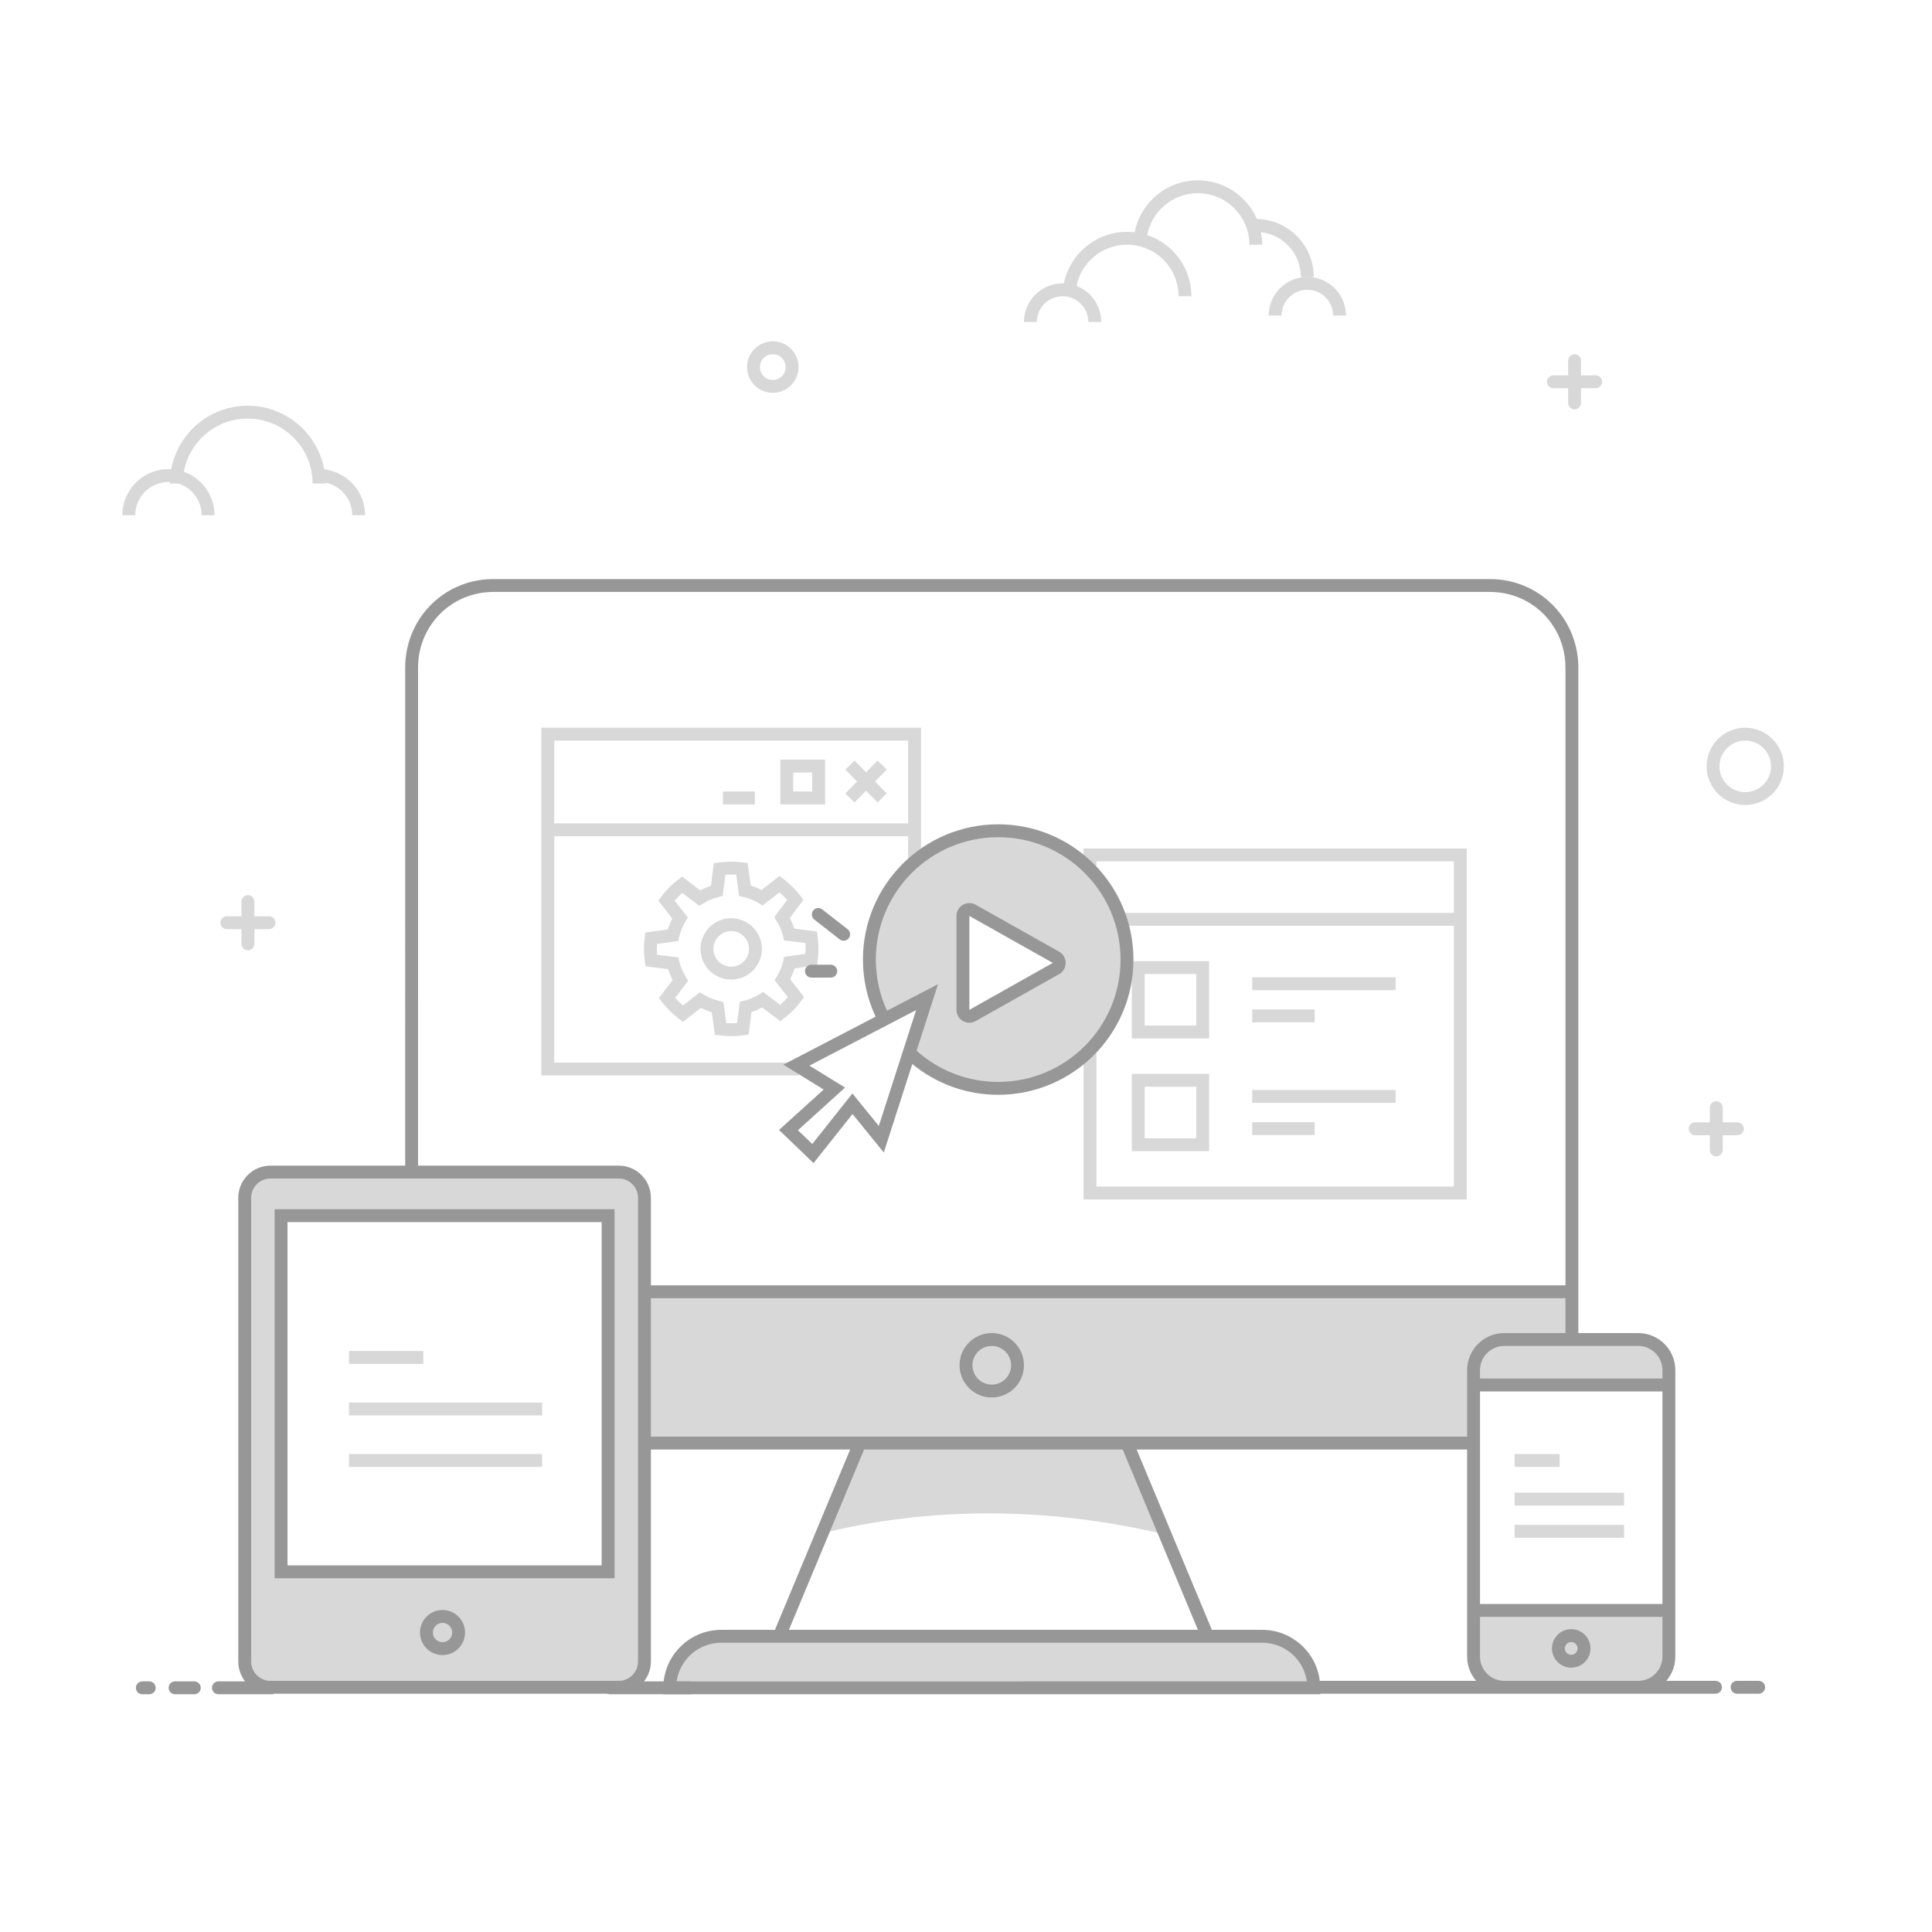 <svg width="300" height="300" viewBox="0 0 300 300" fill="none" xmlns="http://www.w3.org/2000/svg">
<rect width="300" height="300" fill="white"/>
<path d="M38.462 63C44.385 63 49.313 67.265 50.341 72.891C53.914 73.289 56.692 76.32 56.692 80H54.692C54.692 77.495 52.906 75.408 50.537 74.943L50.538 75.077H48.538C48.538 69.512 44.027 65 38.462 65C33.517 65 29.405 68.561 28.549 73.257C31.323 74.243 33.308 76.889 33.308 80H31.308C31.308 77.685 29.782 75.727 27.68 75.076L26.385 75.077C26.385 75.002 26.385 74.927 26.387 74.852C26.31 74.848 26.232 74.846 26.154 74.846C23.308 74.846 21 77.154 21 80H19C19 76.049 22.203 72.846 26.154 72.846C26.3 72.846 26.445 72.85 26.589 72.859C27.629 67.249 32.549 63 38.462 63Z" fill="#D8D8D8"/>
<path d="M271 113C274.314 113 277 115.686 277 119C277 122.314 274.314 125 271 125C267.686 125 265 122.314 265 119C265 115.686 267.686 113 271 113ZM271 115C268.791 115 267 116.791 267 119C267 121.209 268.791 123 271 123C273.209 123 275 121.209 275 119C275 116.791 273.209 115 271 115Z" fill="#D8D8D8"/>
<path fill-rule="evenodd" clip-rule="evenodd" d="M111 254.083H197C200.866 254.083 204 257.217 204 261.083H104C104 257.217 107.134 254.083 111 254.083ZM100.239 200.583H244.083V207.427L234.393 207.237C231.08 207.172 228.342 209.806 228.277 213.119C228.273 213.347 228.281 213.576 228.303 213.803L229.279 224.083H100.165L100.239 200.583ZM96.071 182C98.281 182 100.071 183.791 100.071 186V257C100.071 259.209 98.281 261 96.071 261H42C39.791 261 38 259.209 38 257V186C38 183.791 39.791 182 42 182H96.071ZM94.429 188.771H43.643V244.071H94.429V188.771Z" fill="#D8D8D8"/>
<path d="M107.174 262.082H94.733" stroke="#979797" stroke-width="2" stroke-linecap="round"/>
<path fill-rule="evenodd" clip-rule="evenodd" d="M127.256 238.188C135.754 236.063 144.506 235.001 153.512 235.001C162.519 235.001 171.525 236.063 180.531 238.188L175 224.584H133.512L127.256 238.188ZM165 254.229C164.39 255.859 163.452 257.306 162.186 258.572C160.92 259.838 159.303 260.946 157.334 261.895H203.733C203.733 257.661 200.3 254.229 196.067 254.229H165ZM190.619 200.584C188.406 205.438 185.416 209.749 181.648 213.517C177.88 217.285 173.203 220.641 167.619 223.584H228.961V212.617C228.961 210.408 230.751 208.617 232.961 208.617H244V200.584H190.619Z" fill="#D8D8D8"/>
<path fill-rule="evenodd" clip-rule="evenodd" d="M228.813 249.895V256.895C228.813 259.656 231.052 261.895 233.813 261.895H254.145C256.907 261.895 259.145 259.656 259.145 256.895V249.895H228.813Z" fill="#D8D8D8"/>
<path fill-rule="evenodd" clip-rule="evenodd" d="M228.813 215.061V213C228.813 210.239 231.052 208 233.813 208H254.145C256.907 208 259.145 210.239 259.145 213V215.061H228.813Z" fill="#D8D8D8"/>
<path d="M252.182 236.785V238.785H235.182V236.785H252.182ZM252.182 231.785V233.785H235.182V231.785H252.182ZM242.182 225.785V227.785H235.182V225.785H242.182Z" fill="#D8D8D8"/>
<path d="M120 53C122.209 53 124 54.791 124 57C124 59.209 122.209 61 120 61C117.791 61 116 59.209 116 57C116 54.791 117.791 53 120 53ZM120 55C118.895 55 118 55.895 118 57C118 58.105 118.895 59 120 59C121.105 59 122 58.105 122 57C122 55.895 121.105 55 120 55Z" fill="#D8D8D8"/>
<path d="M244.5 55C245.052 55 245.5 55.448 245.5 56L245.5 58.278L247.779 58.278C248.291 58.278 248.714 58.664 248.772 59.162L248.779 59.278C248.779 59.831 248.331 60.278 247.779 60.278L245.5 60.278L245.5 62.557C245.5 63.07 245.114 63.492 244.617 63.55L244.5 63.557C243.948 63.557 243.5 63.109 243.5 62.557L243.5 60.278L241.222 60.278C240.709 60.278 240.286 59.892 240.228 59.395L240.222 59.278C240.222 58.726 240.669 58.278 241.222 58.278L243.5 58.278L243.5 56C243.5 55.487 243.886 55.065 244.383 55.007L244.5 55Z" fill="#D8D8D8"/>
<path d="M266.5 171C267.052 171 267.5 171.448 267.5 172L267.5 174.278L269.779 174.278C270.291 174.278 270.714 174.664 270.772 175.162L270.779 175.278C270.779 175.831 270.331 176.278 269.779 176.278L267.5 176.278L267.5 178.557C267.5 179.07 267.114 179.492 266.617 179.55L266.5 179.557C265.948 179.557 265.5 179.109 265.5 178.557L265.5 176.278L263.222 176.278C262.709 176.278 262.286 175.892 262.228 175.395L262.222 175.278C262.222 174.726 262.669 174.278 263.222 174.278L265.5 174.278L265.5 172C265.5 171.487 265.886 171.064 266.383 171.007L266.5 171Z" fill="#D8D8D8"/>
<path d="M38.5 139C39.052 139 39.5 139.448 39.5 140L39.5 142.278L41.779 142.278C42.291 142.278 42.714 142.664 42.772 143.162L42.779 143.278C42.779 143.831 42.331 144.278 41.779 144.278L39.5 144.278L39.5 146.557C39.5 147.07 39.114 147.492 38.617 147.55L38.5 147.557C37.948 147.557 37.5 147.109 37.5 146.557L37.5 144.278L35.222 144.278C34.709 144.278 34.286 143.892 34.228 143.395L34.222 143.278C34.222 142.726 34.669 142.278 35.222 142.278L37.5 142.278L37.5 140C37.5 139.487 37.886 139.064 38.383 139.007L38.5 139ZM186 28C190.102 28 193.627 30.469 195.169 34.003C200.061 34.091 204 38.086 204 43H202C202 39.408 199.294 36.447 195.809 36.046C195.935 36.679 196 37.332 196 38H194C194 33.582 190.418 30 186 30C182.093 30 178.841 32.8 178.14 36.503C182.125 37.82 185 41.574 185 46H183C183 41.582 179.418 38 175 38C171.129 38 167.901 40.749 167.16 44.401C169.407 45.268 171 47.448 171 50H169C169 47.791 167.209 46 165 46C162.791 46 161 47.791 161 50H159C159 46.686 161.686 44 165 44C165.067 44 165.134 44.001 165.201 44.003C166.124 39.438 170.161 36 175 36C175.402 36 175.798 36.024 176.187 36.07C177.085 31.471 181.137 28 186 28ZM203 43C206.314 43 209 45.686 209 49H207C207 46.791 205.209 45 203 45C200.791 45 199 46.791 199 49H197C197 45.686 199.686 43 203 43Z" fill="#D8D8D8"/>
<path d="M143.012 113V134.054H141.012L141.012 129.859H86.06V165H124.046V167H84.06V113H143.012ZM115.335 133.917L116.091 134.017L116.571 137.514C117.15 137.692 117.711 137.921 118.248 138.198L121.033 136.03L121.644 136.487C122.648 137.237 123.544 138.122 124.306 139.117L124.769 139.723L122.635 142.535C122.917 143.068 123.153 143.625 123.337 144.202L126.839 144.638L126.948 145.393C127.132 146.665 127.138 147.873 126.971 149.135L126.871 149.891L123.375 150.37C123.197 150.949 122.969 151.509 122.692 152.046L124.861 154.832L124.405 155.443C123.656 156.447 122.771 157.343 121.776 158.106L121.17 158.57L118.359 156.436C117.825 156.719 117.267 156.955 116.69 157.141L116.253 160.643L115.499 160.752C114.232 160.935 113.025 160.943 111.758 160.776L111.001 160.676L110.523 157.181C109.942 157.003 109.38 156.774 108.841 156.497L106.055 158.665L105.444 158.209C104.44 157.46 103.531 156.558 102.783 155.581L102.319 154.975L104.452 152.164C104.168 151.628 103.931 151.068 103.745 150.489L100.244 150.052L100.135 149.297C99.955 148.052 99.951 146.783 100.112 145.558L100.212 144.801L103.708 144.322C103.887 143.741 104.117 143.178 104.395 142.639L102.227 139.853L102.683 139.242C103.434 138.238 104.336 137.33 105.313 136.582L105.918 136.119L108.73 138.253C109.158 138.026 109.602 137.83 110.058 137.665L110.403 137.548L110.84 134.047L111.595 133.938C112.86 133.756 114.066 133.749 115.335 133.917ZM113.055 135.807L112.632 135.833L112.221 139.135L111.553 139.3C110.711 139.507 109.913 139.845 109.18 140.3L108.596 140.662L105.944 138.649C105.524 139.018 105.125 139.42 104.758 139.849L106.803 142.476L106.447 143.065C105.999 143.804 105.671 144.607 105.474 145.451L105.317 146.121L102.021 146.572C101.984 147.131 101.987 147.696 102.031 148.259L105.332 148.671L105.497 149.339C105.705 150.18 106.043 150.979 106.499 151.713L106.862 152.297L104.85 154.949C105.218 155.369 105.622 155.768 106.05 156.134L108.678 154.089L109.266 154.445C110.005 154.891 110.807 155.219 111.651 155.415L112.321 155.572L112.772 158.869C113.338 158.908 113.895 158.904 114.46 158.858L114.872 155.555L115.539 155.39C116.38 155.181 117.176 154.844 117.907 154.389L118.492 154.026L121.144 156.039C121.568 155.668 121.965 155.266 122.331 154.837L120.285 152.209L120.64 151.621C121.085 150.883 121.413 150.083 121.61 149.241L121.766 148.572L125.064 148.12C125.103 147.555 125.1 146.999 125.054 146.431L121.751 146.019L121.586 145.352C121.379 144.512 121.042 143.716 120.588 142.985L120.226 142.401L122.239 139.748C121.868 139.324 121.467 138.927 121.038 138.561L118.411 140.606L117.822 140.25C117.084 139.804 116.284 139.476 115.441 139.279L114.772 139.122L114.32 135.824C113.895 135.794 113.476 135.788 113.055 135.807ZM113.541 142.581C116.173 142.581 118.306 144.714 118.306 147.346C118.306 149.977 116.173 152.11 113.541 152.11C110.91 152.11 108.777 149.977 108.777 147.346C108.777 144.714 110.91 142.581 113.541 142.581ZM113.541 144.581C112.015 144.581 110.777 145.819 110.777 147.346C110.777 148.873 112.015 150.11 113.541 150.11C115.068 150.11 116.306 148.873 116.306 147.346C116.306 145.819 115.068 144.581 113.541 144.581ZM141.012 115H86.06V127.859H141.012L141.012 115ZM128.119 117.952V124.905H121.167V117.952H128.119ZM117.213 122.905V124.905H112.261V122.905H117.213ZM136.264 118.099L137.693 119.498L135.878 121.353L137.693 123.207L136.264 124.606L134.479 122.782L132.694 124.606L131.265 123.207L133.08 121.353L131.265 119.498L132.694 118.099L134.479 119.923L136.264 118.099ZM126.119 119.952H123.167V122.905H126.119V119.952Z" fill="#D8D8D8"/>
<path d="M227.75 131.75V186.25H168.25V163.078H170.25V184.25H225.75V143.75H174.088V141.75H225.75V133.75H170.25V134.846H168.25V131.75H227.75ZM187.752 166.75V178.75H175.752V166.75H187.752ZM185.752 168.75H177.752V176.75H185.752V168.75ZM204.134 174.25V176.25H194.442V174.25H204.134ZM216.715 169.25V171.25H194.442V169.25H216.715ZM187.752 149.249V161.249H175.752V149.249H187.752ZM185.752 151.249H177.752V159.249H185.752V151.249ZM204.134 156.75V158.75H194.442V156.75H204.134ZM216.715 151.75V153.75H194.442V151.75H216.715Z" fill="#D8D8D8"/>
<path fill-rule="evenodd" clip-rule="evenodd" d="M155 129C166.046 129 175 137.954 175 149C175 160.046 166.046 169 155 169C149.496 169 144.512 166.777 140.896 163.18C140.39 162.677 141.209 159.877 143.351 154.781C139.529 157.565 137.455 158.636 137.131 157.993C135.768 155.289 135 152.234 135 149C135 137.954 143.954 129 155 129ZM150 140.71C149.448 140.71 149 141.158 149 141.71V156.29C149 156.462 149.044 156.631 149.128 156.78C149.399 157.262 150.009 157.432 150.49 157.162L163.451 149.872C163.61 149.782 163.742 149.65 163.832 149.49C164.103 149.009 163.932 148.399 163.451 148.128L150.49 140.838C150.341 140.754 150.172 140.71 150 140.71Z" fill="#D8D8D8"/>
<path d="M84.182 225.785V227.785H54.182V225.785H84.182ZM84.182 217.785V219.785H54.182V217.785H84.182ZM65.729 209.785V211.785H54.182V209.785H65.729Z" fill="#D8D8D8"/>
<path d="M205.014 262.999L205.015 263.083H103V262.083C103 257.112 107.029 253.083 112 253.083L120.333 253.082L132.011 225.082H101.071L101.071 257.999C101.071 260.761 98.833 262.999 96.071 262.999L42.571 263.001C42.483 263.039 42.389 263.064 42.29 263.076L42.174 263.083H33.912C33.359 263.083 32.912 262.635 32.912 262.083C32.912 261.57 33.298 261.147 33.795 261.089L33.912 261.083L38.063 261.082C37.397 260.233 37 259.163 37 257.999V185.999C37 183.238 39.239 180.999 42 180.999L62.916 180.999L62.917 103.692C62.917 96.119 68.807 90.083 76.317 89.919L76.631 89.916H231.345C238.908 89.916 244.917 95.849 245.08 103.378L245.083 103.692L245.083 206.999L254.404 206.999C257.565 206.999 260.145 209.591 260.145 212.761V257.238C260.145 258.673 259.617 259.989 258.745 261L266.382 260.999C266.935 260.999 267.382 261.447 267.382 261.999C267.382 262.512 266.996 262.935 266.499 262.993L266.382 262.999L205.014 262.999ZM30.174 261.083C30.726 261.083 31.174 261.53 31.174 262.083C31.174 262.596 30.788 263.018 30.29 263.076L30.174 263.083H27.184C26.631 263.083 26.184 262.635 26.184 262.083C26.184 261.57 26.57 261.147 27.067 261.089L27.184 261.083H30.174ZM23.174 261.083C23.726 261.083 24.174 261.53 24.174 262.083C24.174 262.596 23.788 263.018 23.29 263.076L23.174 263.083H22.102C21.55 263.083 21.102 262.635 21.102 262.083C21.102 261.57 21.489 261.147 21.986 261.089L22.102 261.083H23.174ZM273.083 260.999C273.636 260.999 274.083 261.447 274.083 261.999C274.083 262.512 273.697 262.935 273.2 262.993L273.083 262.999H269.733C269.181 262.999 268.733 262.552 268.733 261.999C268.733 261.487 269.119 261.064 269.616 261.006L269.733 260.999H273.083ZM196 255.083H112C108.473 255.083 105.556 257.69 105.071 261.083H202.929L202.891 260.847C202.307 257.565 199.437 255.083 196 255.083ZM227.813 225.082H176.5L188.178 253.082L196 253.083C200.59 253.083 204.392 256.524 204.934 260.999L229.213 261C228.342 259.989 227.813 258.673 227.813 257.238L227.813 225.082ZM258.144 251.06H229.813V257.238C229.813 259.306 231.499 260.999 233.554 260.999H254.404C256.459 260.999 258.145 259.306 258.145 257.238L258.144 251.06ZM96.071 182.999H42C40.343 182.999 39 184.342 39 185.999V257.999C39 259.656 40.343 260.999 42 260.999H96.071C97.728 260.999 99.071 259.656 99.071 257.999V185.999C99.071 184.342 97.728 182.999 96.071 182.999ZM243.979 252.972C245.631 252.972 246.97 254.311 246.97 255.963C246.97 257.615 245.631 258.954 243.979 258.954C242.327 258.954 240.988 257.615 240.988 255.963C240.988 254.311 242.327 252.972 243.979 252.972ZM68.714 249.999C70.647 249.999 72.214 251.566 72.214 253.499C72.214 255.432 70.647 256.999 68.714 256.999C66.781 256.999 65.214 255.432 65.214 253.499C65.214 251.566 66.781 249.999 68.714 249.999ZM243.979 254.972C243.432 254.972 242.988 255.416 242.988 255.963C242.988 256.511 243.432 256.954 243.979 256.954C244.526 256.954 244.97 256.511 244.97 255.963C244.97 255.416 244.526 254.972 243.979 254.972ZM68.714 251.999C67.886 251.999 67.214 252.671 67.214 253.499C67.214 254.328 67.886 254.999 68.714 254.999C69.543 254.999 70.214 254.328 70.214 253.499C70.214 252.671 69.543 251.999 68.714 251.999ZM174.333 225.082H134.178L122.5 253.082H186.011L174.333 225.082ZM258.144 216.06H229.813V249.06H258.144V216.06ZM95.428 187.771V245.071H42.643V187.771H95.428ZM93.428 189.771H44.643V243.071H93.428V189.771ZM243.083 201.582H101.071V223.082H227.813L227.813 212.761C227.813 209.592 230.393 206.999 233.554 206.999L243.083 206.999L243.083 201.582ZM154 206.999C156.761 206.999 159 209.238 159 211.999C159 214.761 156.761 216.999 154 216.999C151.238 216.999 149 214.761 149 211.999C149 209.238 151.238 206.999 154 206.999ZM154 208.999C152.343 208.999 151 210.342 151 211.999C151 213.656 152.343 214.999 154 214.999C155.657 214.999 157 213.656 157 211.999C157 210.342 155.657 208.999 154 208.999ZM254.404 208.999H233.554C231.5 208.999 229.813 210.694 229.813 212.761V214.06H258.144L258.145 212.761C258.145 210.694 256.458 208.999 254.404 208.999ZM231.345 91.916H76.631C70.181 91.916 65.076 96.957 64.92 103.39L64.917 103.692L64.916 180.999L96.071 180.999C98.833 180.999 101.071 183.238 101.071 185.999L101.071 199.582H243.083L243.083 103.692C243.083 97.219 238.064 92.076 231.647 91.92L231.345 91.916ZM155 127.999C166.598 127.999 176 137.401 176 148.999C176 160.597 166.598 169.999 155 169.999C150.052 169.999 145.374 168.279 141.661 165.22L137.235 178.965L132.379 172.986L126.326 180.605L120.967 175.46L127.902 169.182L121.645 165.321L135.96 157.869C134.675 155.116 134 152.105 134 148.999C134 137.401 143.402 127.999 155 127.999ZM142.258 156.844L125.693 165.468L131.218 168.878L123.9 175.503L126.127 177.641L132.361 169.793L136.462 174.841L142.258 156.844ZM155 129.999C144.507 129.999 136 138.506 136 148.999C136 151.76 136.588 154.435 137.709 156.887L137.736 156.943L145.655 152.821L142.326 163.155C145.776 166.248 150.248 167.999 155 167.999C165.493 167.999 174 159.493 174 148.999C174 138.506 165.493 129.999 155 129.999ZM150.52 140.229C150.863 140.229 151.201 140.317 151.5 140.486L164.461 147.776C165.377 148.291 165.731 149.422 165.295 150.36L165.223 150.499L165.127 150.654C164.954 150.904 164.727 151.112 164.461 151.262L151.5 158.552C150.538 159.094 149.318 158.752 148.777 157.79C148.608 157.49 148.52 157.152 148.52 156.809V142.229C148.52 141.124 149.415 140.229 150.52 140.229ZM150.52 142.229V156.809L163.48 149.519L150.52 142.229ZM129 149.799C129.552 149.799 130 150.247 130 150.799C130 151.312 129.614 151.735 129.117 151.793L129 151.799H126C125.448 151.799 125 151.352 125 150.799C125 150.287 125.386 149.864 125.883 149.806L126 149.799H129ZM127.572 141.14L127.676 141.211L131.616 144.29C132.051 144.63 132.128 145.258 131.788 145.694C131.474 146.095 130.914 146.192 130.488 145.937L130.384 145.866L126.444 142.787C126.009 142.447 125.932 141.819 126.272 141.384C126.586 140.982 127.146 140.885 127.572 141.14Z" fill="#979797"/>
</svg>
